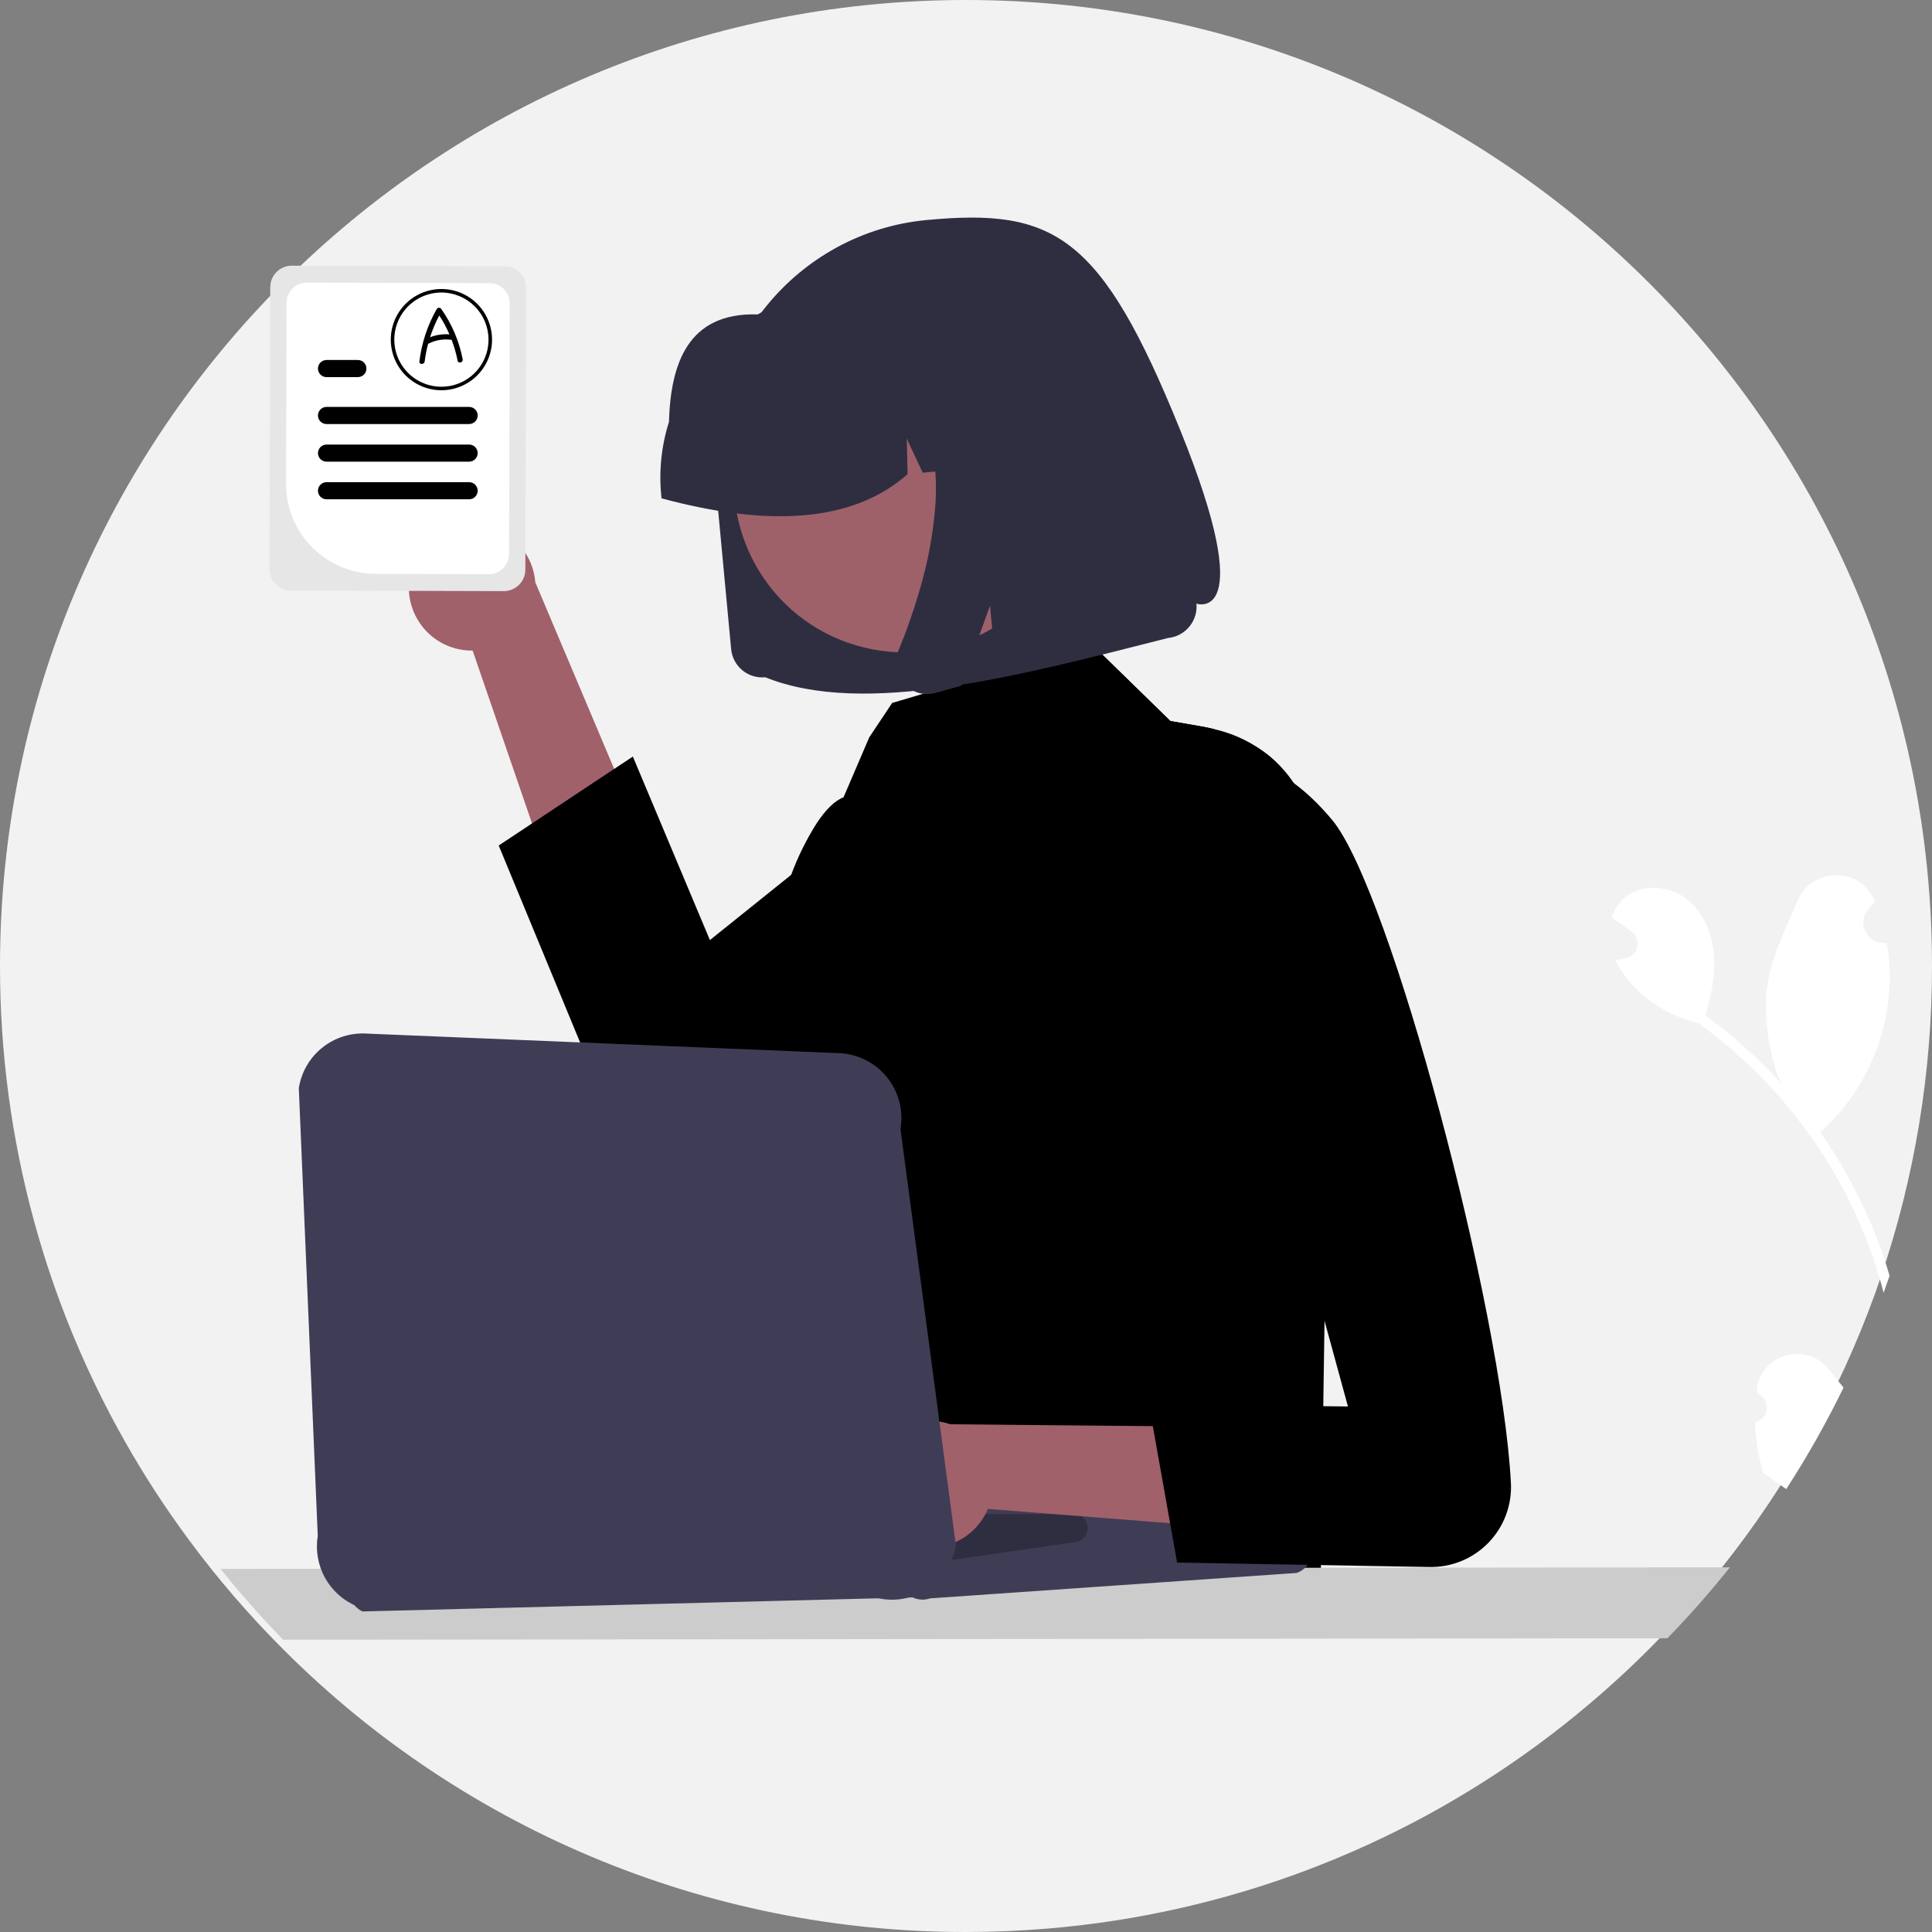<svg width="343" height="343" viewBox="0 0 343 343" fill="none" xmlns="http://www.w3.org/2000/svg">
<rect x="0" y="0" width="343" height="343" fill="#808080" stroke="none"/>
<g clip-path="url(#clip0_51_2)">
<path d="M343 171.5C343.021 190.253 339.962 208.883 333.943 226.644C333.598 227.659 333.244 228.67 332.883 229.678C326.509 247.303 317.293 263.766 305.6 278.414C302.109 282.792 298.41 286.99 294.503 291.007C290.596 295.031 286.495 298.858 282.199 302.489C258.236 322.81 229.128 336.12 198.083 340.95H198.077C194.12 341.564 190.123 342.043 186.088 342.386C181.283 342.792 176.42 342.997 171.5 343C148.62 343.03 125.967 338.467 104.883 329.581C83.799 320.695 64.713 307.668 48.756 291.271C47.634 290.124 46.53 288.961 45.443 287.78C42.733 284.842 40.127 281.813 37.623 278.693C36.218 276.937 34.846 275.154 33.508 273.345C25.268 262.212 18.412 250.118 13.091 237.33C10.822 231.883 8.84 226.321 7.154 220.667C7.033 220.266 6.916 219.865 6.799 219.464C6.545 218.602 6.3 217.734 6.063 216.861C2.027 202.079 -0.012 186.823 5.3771e-05 171.5C5.3771e-05 76.784 76.784 0 171.5 0C266.216 0 343 76.784 343 171.5Z" fill="#F2F2F2"/>
<path d="M72.734 102.51C72.469 104.122 72.56 105.773 73.001 107.346C73.443 108.919 74.224 110.376 75.289 111.615C76.355 112.853 77.679 113.843 79.168 114.515C80.658 115.186 82.276 115.523 83.91 115.501L111.286 195.159L128.754 183.154L95.033 103.372C94.815 100.63 93.598 98.063 91.614 96.159C89.629 94.254 87.015 93.143 84.266 93.037C81.518 92.93 78.826 93.836 76.7 95.582C74.575 97.328 73.163 99.793 72.734 102.51Z" fill="#A0616A"/>
<path d="M215.621 129.462C203.463 143.294 173.486 167.669 148.791 184.454C143.454 188.082 138.359 191.349 133.747 194.084C130.632 195.931 127.734 197.529 125.126 198.833C123.376 199.705 121.464 200.207 119.511 200.305C117.558 200.404 115.606 200.099 113.776 199.408C111.947 198.718 110.279 197.657 108.879 196.292C107.478 194.927 106.375 193.287 105.637 191.476L88.538 150.108L94.454 146.186L109.042 136.51L112.355 134.318L126.035 166.898L140.46 155.319L149.416 148.129L190.241 115.367L193.762 114.321L201.977 122.338L207.786 128.011L213.251 128.96C214.068 129.102 214.86 129.269 215.621 129.462Z" fill="black"/>
<path d="M324.693 243.125C325.541 244.201 326.419 245.271 327.296 246.347C324.273 252.556 320.874 258.574 317.118 264.37C316.839 264.172 316.56 263.974 316.281 263.776C316.237 263.752 316.194 263.725 316.154 263.695C315.114 262.954 314.068 262.224 313.028 261.483V261.478C312.17 258.557 311.691 255.539 311.603 252.497C312.139 252.374 312.625 252.089 312.994 251.68C313.363 251.272 313.597 250.76 313.665 250.214C313.733 249.667 313.632 249.114 313.375 248.627C313.117 248.14 312.716 247.745 312.227 247.494C312.09 247.255 311.993 247.083 311.856 246.839C311.861 246.778 311.871 246.712 311.877 246.652C312.673 240.314 320.751 238.102 324.693 243.125Z" fill="white"/>
<path d="M333.801 221.409C334.41 223.083 334.965 224.776 335.465 226.488C335.12 227.502 334.767 228.514 334.405 229.522C334.268 228.989 334.126 228.456 333.979 227.924C333.153 224.961 332.162 222.048 331.01 219.196C330.067 216.857 329.021 214.567 327.875 212.326C321.639 200.152 312.604 189.631 301.51 181.629C296.926 180.568 292.777 178.128 289.622 174.637C288.484 173.382 287.532 171.971 286.796 170.446C287.263 170.38 287.73 170.288 288.186 170.192C288.328 170.162 288.475 170.126 288.618 170.096L288.673 170.085C289.173 169.97 289.628 169.712 289.984 169.344C290.34 168.976 290.583 168.512 290.682 168.009C290.781 167.507 290.733 166.986 290.543 166.51C290.353 166.034 290.03 165.623 289.612 165.326C289.353 165.138 289.089 164.956 288.831 164.773C288.435 164.484 288.034 164.21 287.633 163.926C287.591 163.899 287.55 163.871 287.511 163.839C287.055 163.515 286.598 163.2 286.146 162.87C286.497 161.74 287.103 160.705 287.917 159.846C290.754 156.919 295.817 156.985 299.126 159.369C302.439 161.754 304.103 165.93 304.316 169.999C304.504 173.485 303.753 176.935 302.764 180.299C303.012 180.482 303.271 180.655 303.52 180.842C308.088 184.228 312.313 188.053 316.134 192.264C313.926 187.027 313.125 180.198 313.698 175.494C314.353 170.136 316.956 165.047 319.087 159.978C321.639 153.889 330.346 153.808 332.802 159.938C332.827 159.998 332.852 160.054 332.873 160.115C332.462 160.526 332.066 160.952 331.685 161.394C331.208 161.95 330.909 162.638 330.828 163.366C330.748 164.095 330.889 164.831 331.234 165.478C331.579 166.126 332.111 166.653 332.761 166.993C333.411 167.332 334.149 167.468 334.877 167.381L334.953 167.371C335.269 169.18 335.449 171.01 335.491 172.846C335.554 177.982 334.555 183.076 332.557 187.808C330.56 192.541 327.606 196.809 323.882 200.347C323.638 200.575 323.4 200.798 323.151 201.016C325.501 204.359 327.612 207.864 329.468 211.504C331.115 214.713 332.562 218.021 333.801 221.409Z" fill="white"/>
<path d="M236.034 173.809L234.501 279.048L110.717 275.496L130.485 231.86C130.343 230.459 139.161 220.631 139.111 219.175C138.958 214.908 142.145 210.955 142.662 206.49C143.718 197.281 137.675 162.504 140.46 155.319C141.647 152.111 143.167 149.036 144.997 146.145C146.58 143.751 148.203 142.137 149.756 141.554L154.333 130.888L158.392 124.799L190.241 115.367L193.762 114.322L201.977 122.338L207.787 128.011L213.251 128.96C214.068 129.102 214.86 129.269 215.621 129.462C219.287 130.308 222.703 132 225.596 134.404C235.135 142.507 236.247 157.75 236.034 173.809Z" fill="black"/>
<path d="M307.122 278.257C303.631 282.636 299.932 286.834 296.025 290.851L282.64 290.861L210.656 290.942L197.697 290.957L189.081 290.968L176.264 290.978L166.406 290.988L148.195 291.008L137.454 291.023L114.834 291.044L104.036 291.059L74.115 291.089L55.321 291.11L50.278 291.115C49.156 289.968 48.052 288.804 46.965 287.624C44.255 284.686 41.649 281.657 39.145 278.536L49.588 278.526L56.701 278.521L73.171 278.501L104.955 278.47L115.696 278.46L120.04 278.455H120.055L123.465 278.45L124.992 278.445L128.904 278.44H130.558L142.157 278.43L167.177 278.399L178.187 278.389L188.731 278.379L198.615 278.369L212.797 278.354L288.541 278.278L307.122 278.257Z" fill="#CCCCCC"/>
<path d="M135.863 120.239L135.836 120.241C134.372 120.378 132.914 119.927 131.783 118.988C130.651 118.049 129.939 116.7 129.803 115.236L126.917 84.437C126.395 78.92 126.988 73.354 128.659 68.07C131.937 57.757 139.067 49.107 148.565 43.922C153.469 41.252 158.862 39.602 164.421 39.073C187.162 36.906 195.473 41.642 209.521 76.326C223.569 111.01 212.411 107.172 212.411 107.172C212.481 107.914 212.401 108.663 212.176 109.374C211.734 110.76 210.773 111.923 209.494 112.618C208.838 112.973 208.117 113.194 207.374 113.265C180.489 120.099 153.361 127.293 135.859 120.239L135.863 120.239Z" fill="#2F2E41"/>
<path d="M185.904 68.255C189.279 73.249 191.098 79.13 191.132 85.157C191.166 91.184 189.414 97.085 186.096 102.117C182.778 107.148 178.043 111.083 172.49 113.425C166.937 115.768 160.814 116.412 154.895 115.276C150.977 114.537 147.245 113.028 143.914 110.836C140.583 108.644 137.721 105.813 135.492 102.507C132.124 97.516 130.31 91.638 130.277 85.617C130.245 79.596 131.996 73.7 135.31 68.672C138.624 63.644 143.353 59.711 148.899 57.367C154.446 55.023 160.562 54.373 166.477 55.5C170.398 56.235 174.135 57.741 177.47 59.931C180.804 62.12 183.671 64.95 185.904 68.257L185.904 68.255Z" fill="#9E616A"/>
<path d="M117.384 87.859C116.971 83.495 117.44 79.093 118.762 74.914C119.069 64.692 122.035 55.432 134.503 55.821C138.357 53.724 142.594 52.424 146.96 51.998L153.122 51.39C153.191 51.383 153.26 51.376 153.329 51.37C157.598 50.973 161.903 51.42 165.999 52.687C170.095 53.953 173.901 56.014 177.201 58.751C180.5 61.489 183.228 64.85 185.229 68.641C187.229 72.433 188.463 76.582 188.861 80.85L188.918 81.467L175.883 82.742L170.273 70.736L170.549 83.266L163.817 83.927L160.987 77.869L161.126 84.187C151.129 92.991 135.971 93.452 117.448 88.476L117.384 87.859Z" fill="#2F2E41"/>
<path d="M159.081 117.084C158.97 118.099 159.147 119.125 159.59 120.044C159.813 120.515 160.101 120.953 160.446 121.344C160.74 121.677 161.074 121.974 161.438 122.229C162.518 122.981 163.831 123.323 165.14 123.195C165.222 123.186 165.303 123.176 165.385 123.165C165.466 123.153 165.547 123.14 165.628 123.125C165.71 123.11 165.791 123.093 165.871 123.074C165.952 123.055 166.033 123.034 166.114 123.012L170.663 121.737L175.762 107.521L176.931 119.996L197.619 114.236L192.659 61.297L157.398 64.771L158.365 65.702C161.578 68.83 163.866 72.783 164.977 77.127C166.08 81.529 166.42 86.088 165.984 90.605C165.576 95.172 164.73 99.69 163.458 104.095C162.351 107.997 161.021 111.831 159.473 115.579C159.272 116.06 159.141 116.567 159.081 117.084Z" fill="#2F2E41"/>
<path d="M163.783 283.994C163.177 283.994 162.578 283.859 162.031 283.598L64.347 286.09C63.597 285.735 62.973 285.161 62.557 284.444C62.14 283.727 61.951 282.9 62.014 282.073C62.078 281.246 62.39 280.458 62.911 279.812C63.431 279.166 64.136 278.694 64.931 278.457L128.838 259.401C129.5 259.204 130.201 259.177 130.876 259.323L229.73 271.372C230.605 271.561 231.394 272.031 231.976 272.711C232.559 273.39 232.903 274.242 232.956 275.135C233.009 276.029 232.769 276.915 232.271 277.659C231.773 278.403 231.046 278.963 230.2 279.255L165.122 283.769C164.691 283.918 164.239 283.994 163.783 283.994Z" fill="#3F3D56"/>
<path d="M167.376 277.194C166.935 277.194 166.501 277.082 166.116 276.866L86.782 280.573C86.332 280.32 85.968 279.938 85.738 279.475C85.508 279.013 85.422 278.492 85.493 277.98C85.563 277.468 85.786 276.989 86.132 276.606C86.478 276.223 86.932 275.953 87.434 275.831L116.154 268.86C116.602 268.751 117.071 268.765 117.513 268.9L191.264 268.811C191.789 268.972 192.249 269.296 192.577 269.737C192.904 270.178 193.082 270.712 193.083 271.261C193.085 271.81 192.912 272.346 192.587 272.789C192.263 273.232 191.806 273.56 191.282 273.724L168.143 277.077C167.895 277.155 167.636 277.194 167.376 277.194Z" fill="#2F2E41"/>
<path d="M159.025 272.966C160.399 273.851 161.949 274.425 163.568 274.646C165.187 274.867 166.834 274.731 168.395 274.246C169.955 273.762 171.39 272.941 172.599 271.842C173.808 270.743 174.761 269.392 175.391 267.885L259.363 274.481L255.304 253.678L168.693 252.853C166.09 251.961 163.252 252.056 160.714 253.118C158.177 254.18 156.117 256.136 154.926 258.615C153.734 261.094 153.493 263.925 154.249 266.57C155.004 269.214 156.704 271.49 159.025 272.966Z" fill="#A0616A"/>
<path d="M208.624 137.484C208.624 137.484 221.309 127.336 236.531 145.603C246.796 157.921 266.599 232.39 268.241 263.249C268.344 265.201 268.044 267.154 267.357 268.985C266.671 270.816 265.614 272.486 264.252 273.889C262.891 275.293 261.254 276.4 259.444 277.141C257.635 277.882 255.692 278.242 253.737 278.197L208.979 277.418L203.974 249.283L239.311 249.701L208.624 137.484Z" fill="black"/>
<path d="M158.35 284.006C156.815 284.005 155.295 283.697 153.88 283.101L63.339 285.167C60.95 284.17 58.966 282.397 57.709 280.133C56.452 277.87 55.995 275.249 56.413 272.694L53.048 193.179C53.495 190.339 54.989 187.769 57.238 185.977C59.486 184.185 62.325 183.302 65.193 183.501L149.25 186.987C150.863 187.093 152.437 187.537 153.868 188.29C155.299 189.043 156.555 190.088 157.556 191.358C158.557 192.628 159.28 194.094 159.678 195.661C160.076 197.228 160.14 198.862 159.866 200.455L169.714 274.418C169.251 277.098 167.857 279.528 165.779 281.282C163.7 283.036 161.07 284 158.35 284.006Z" fill="#3F3D56"/>
<path d="M89.599 47.274L51.813 47.167C50.8 47.166 49.828 47.567 49.11 48.281C48.392 48.995 47.986 49.965 47.982 50.978L47.845 101.012C47.843 102.024 48.243 102.995 48.956 103.713C49.67 104.43 50.639 104.835 51.651 104.838L72.611 104.899L89.442 104.945C90.454 104.947 91.426 104.546 92.144 103.832C92.861 103.117 93.265 102.147 93.267 101.134L93.278 98.176L93.409 51.105C93.412 50.092 93.011 49.119 92.297 48.401C91.582 47.683 90.612 47.277 89.599 47.274Z" fill="#E6E6E6"/>
<path d="M86.935 50.263L54.461 50.171C53.513 50.17 52.603 50.545 51.931 51.214C51.258 51.882 50.878 52.79 50.874 53.738L50.783 85.907C50.776 90.132 52.446 94.187 55.425 97.182C58.404 100.177 62.45 101.869 66.674 101.885L72.844 101.9L86.793 101.941C87.741 101.943 88.652 101.569 89.324 100.9C89.997 100.231 90.377 99.323 90.38 98.374L90.39 95.137L90.502 53.85C90.504 52.901 90.129 51.991 89.46 51.318C88.792 50.646 87.883 50.266 86.935 50.263Z" fill="white"/>
<path d="M83.287 72.243H57.968C57.768 72.243 57.571 72.282 57.386 72.359C57.202 72.435 57.034 72.547 56.893 72.688C56.752 72.829 56.64 72.997 56.564 73.181C56.487 73.365 56.448 73.563 56.448 73.763C56.448 73.962 56.487 74.16 56.564 74.344C56.64 74.529 56.752 74.696 56.893 74.837C57.034 74.978 57.202 75.09 57.386 75.167C57.571 75.243 57.768 75.282 57.968 75.282H83.287C83.69 75.282 84.076 75.122 84.362 74.837C84.647 74.552 84.807 74.166 84.807 73.763C84.807 73.36 84.647 72.973 84.362 72.688C84.076 72.403 83.69 72.243 83.287 72.243Z" fill="black"/>
<path d="M63.534 63.912H57.968C57.565 63.912 57.178 64.072 56.893 64.357C56.608 64.642 56.448 65.028 56.448 65.431C56.448 65.834 56.608 66.221 56.893 66.506C57.178 66.791 57.565 66.951 57.968 66.951H63.534C63.937 66.951 64.324 66.791 64.609 66.506C64.894 66.221 65.054 65.834 65.054 65.431C65.054 65.028 64.894 64.642 64.609 64.357C64.324 64.072 63.937 63.912 63.534 63.912Z" fill="black"/>
<path d="M83.287 85.603H57.968C57.565 85.603 57.178 85.763 56.893 86.048C56.608 86.333 56.448 86.719 56.448 87.123C56.448 87.526 56.608 87.912 56.893 88.197C57.178 88.482 57.565 88.642 57.968 88.642H83.287C83.69 88.642 84.076 88.482 84.362 88.197C84.647 87.912 84.807 87.526 84.807 87.123C84.807 86.719 84.647 86.333 84.362 86.048C84.076 85.763 83.69 85.603 83.287 85.603Z" fill="black"/>
<path d="M83.287 78.925H57.968C57.565 78.925 57.179 79.085 56.895 79.37C56.611 79.654 56.451 80.04 56.451 80.443C56.451 80.845 56.611 81.231 56.895 81.515C57.179 81.8 57.565 81.96 57.968 81.96H83.287C83.689 81.96 84.075 81.8 84.36 81.515C84.644 81.231 84.804 80.845 84.804 80.443C84.804 80.04 84.644 79.654 84.36 79.37C84.075 79.085 83.689 78.925 83.287 78.925Z" fill="black"/>
<path d="M78.367 69.285C76.589 69.285 74.851 68.758 73.373 67.77C71.894 66.782 70.742 65.379 70.062 63.736C69.381 62.093 69.203 60.286 69.55 58.542C69.897 56.798 70.753 55.197 72.01 53.94C73.267 52.682 74.869 51.826 76.613 51.479C78.357 51.133 80.164 51.31 81.807 51.991C83.449 52.671 84.853 53.824 85.841 55.302C86.829 56.78 87.356 58.518 87.356 60.296C87.353 62.679 86.405 64.964 84.72 66.649C83.035 68.335 80.75 69.282 78.367 69.285ZM78.367 51.931C76.712 51.931 75.095 52.422 73.72 53.341C72.344 54.26 71.272 55.566 70.639 57.095C70.006 58.623 69.84 60.305 70.163 61.928C70.486 63.55 71.282 65.041 72.452 66.21C73.622 67.38 75.112 68.177 76.735 68.5C78.357 68.823 80.039 68.657 81.568 68.024C83.096 67.391 84.402 66.319 85.322 64.943C86.241 63.567 86.731 61.95 86.731 60.296C86.729 58.078 85.847 55.952 84.278 54.384C82.71 52.816 80.584 51.934 78.367 51.931Z" fill="black"/>
<path d="M82.142 63.778C81.521 60.572 80.228 57.534 78.347 54.865C78.305 54.796 78.246 54.739 78.175 54.699C78.104 54.659 78.024 54.638 77.943 54.638C77.862 54.638 77.782 54.659 77.711 54.699C77.64 54.739 77.581 54.796 77.538 54.865C75.901 57.729 74.854 60.893 74.46 64.168C74.387 64.766 75.325 64.76 75.397 64.168C75.529 63.107 75.734 62.056 76.011 61.023C76.047 61.015 76.082 61.005 76.116 60.99C77.362 60.365 78.77 60.136 80.15 60.334C80.162 60.335 80.173 60.333 80.185 60.334C80.641 61.533 80.993 62.768 81.238 64.027C81.353 64.618 82.256 64.368 82.142 63.778ZM76.349 59.873C76.779 58.539 77.326 57.245 77.985 56.008C78.682 57.073 79.287 58.195 79.794 59.363C78.622 59.275 77.445 59.449 76.349 59.873Z" fill="black"/>
</g>
<defs>
<clipPath id="clip0_51_2">
<rect width="343" height="343" fill="white"/>
</clipPath>
</defs>
</svg>
